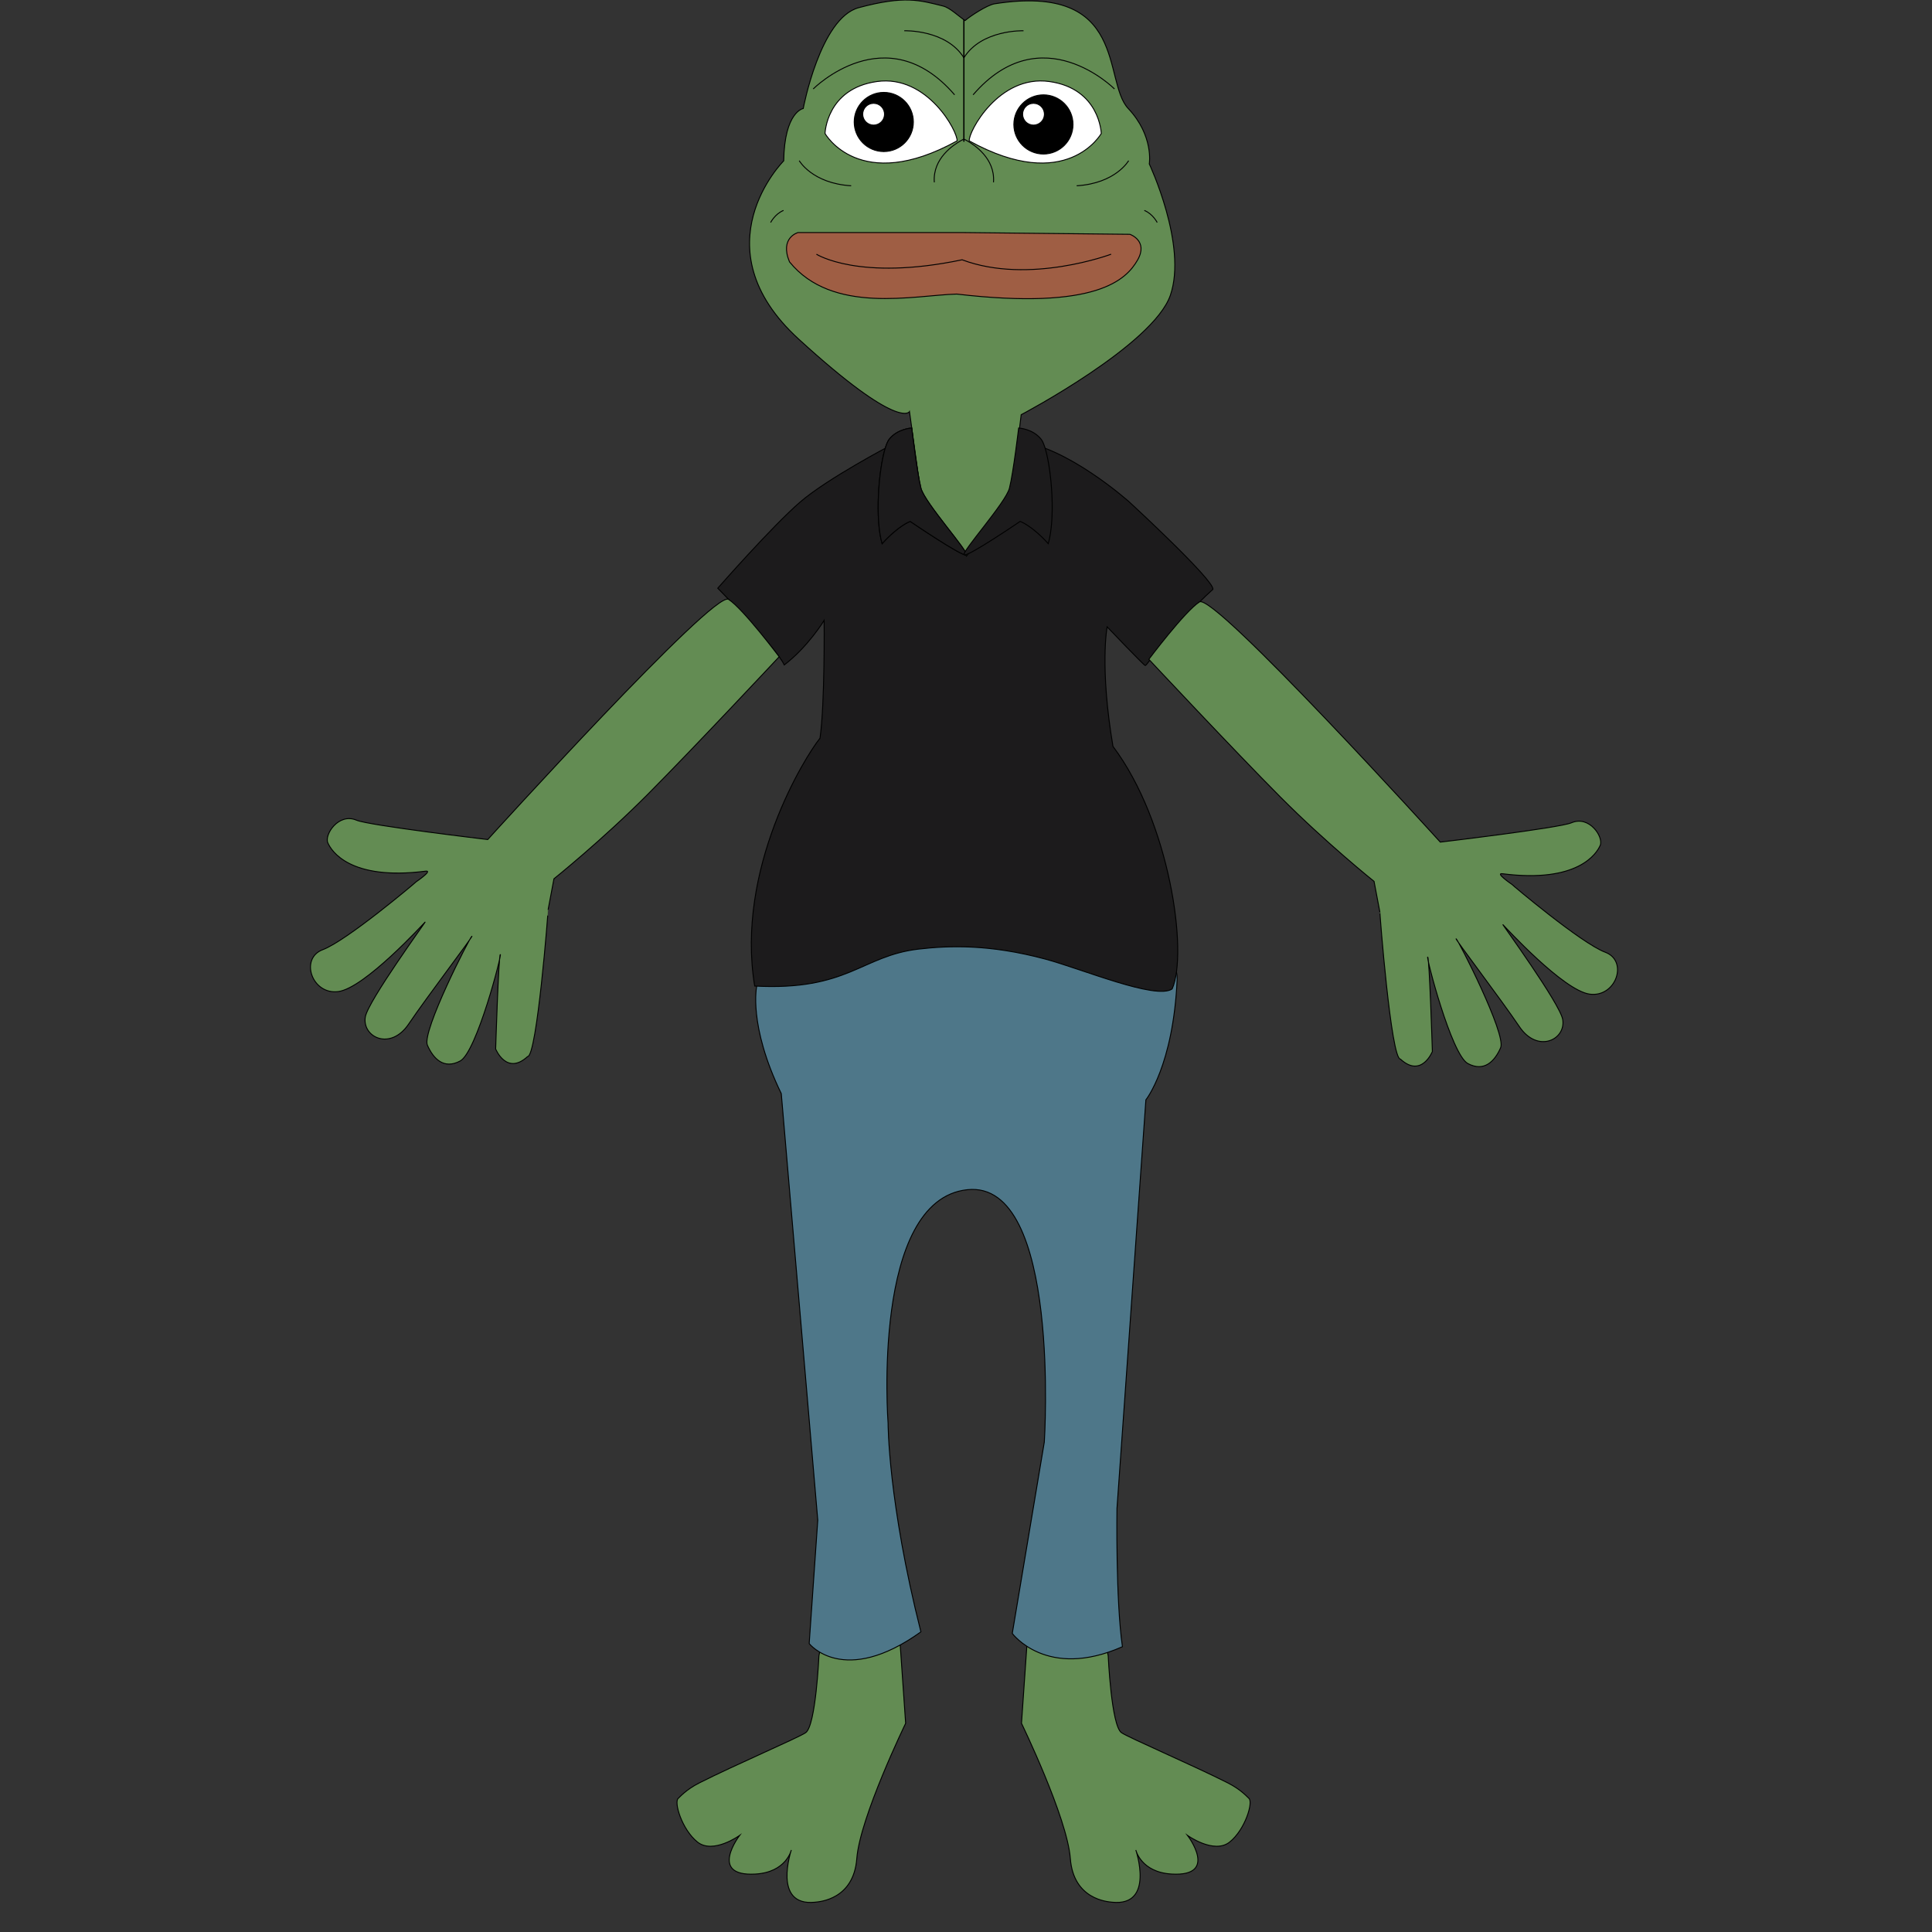 <svg width="300" height="300" viewBox="0 0 300 300" fill="none" xmlns="http://www.w3.org/2000/svg">
<rect x="0" y="0" width="300" height="300" fill="#333333" stroke="none"/>
<g clip-path="url(#clip0_1306_3797)">
<path d="M140.628 267.596C140.628 267.596 133.533 282.213 133.045 288.581C132.56 294.949 127.283 295.298 126.556 295.373C119.885 296.064 122.875 287.27 122.875 287.27C122.875 287.27 122.091 290.74 117.277 291.004C109.925 291.41 114.85 285 114.85 285C114.85 285 110.727 287.972 108.301 286.029C105.874 284.087 104.602 279.783 105.329 279.238C105.532 279.084 106.48 277.916 108.603 276.843C114.038 274.092 123.969 269.834 125.102 269.05C126.681 267.959 127.165 257.102 127.165 257.102L128.074 252.551L139.477 250.973L140.628 267.596Z" fill="#638C53" stroke="black" stroke-width="0.146" stroke-miterlimit="10"/>
<path d="M158.617 267.596C158.617 267.596 165.712 282.213 166.2 288.581C166.685 294.949 171.962 295.298 172.689 295.373C179.36 296.064 176.37 287.27 176.37 287.27C176.37 287.27 177.154 290.74 181.968 291.004C189.32 291.41 184.395 285 184.395 285C184.395 285 188.518 287.972 190.944 286.029C193.371 284.087 194.643 279.783 193.916 279.238C193.713 279.084 192.765 277.916 190.642 276.843C185.207 274.092 175.276 269.834 174.143 269.05C172.564 267.959 172.08 257.102 172.08 257.102L171.171 252.551L159.768 250.973L158.617 267.596Z" fill="#638C53" stroke="black" stroke-width="0.146" stroke-miterlimit="10"/>
<path d="M121.317 169.814L126.983 236.047L125.651 255.215C125.651 255.215 130.989 262.007 142.997 253.394C137.877 233.136 137.902 221.006 137.902 221.006C137.902 221.006 135.233 186.313 150.213 184.734C164.812 183.198 162.161 223.917 162.161 223.917L157.187 253.636C157.187 253.636 162.525 260.916 174.291 255.699C173.233 248.419 173.443 234.226 173.443 234.226L177.933 170.783C177.933 170.783 182.177 165.499 182.786 152.129C183.396 138.759 125.408 143.128 125.408 143.128L117.508 153.105C117.508 153.105 116.136 159.142 121.317 169.814Z" fill="#4E7789" stroke="black" stroke-width="0.146" stroke-miterlimit="10"/>
<path d="M111.453 91.336C111.453 91.336 118.455 98.442 120.996 101.984C121.359 102.49 121.63 102.925 121.78 103.252C125.475 100.437 127.97 96.339 127.97 96.339C127.97 96.339 128.105 109.214 127.332 114.627C124.966 117.538 114.186 134.96 117.187 153.112C131.697 153.885 133.746 148.426 142.622 147.378C147.294 146.836 153.58 146.583 162.314 148.928C168.004 150.457 179.464 155.296 182.012 153.564C184.514 147.923 181.649 127.633 172.822 115.899C170.73 103.527 171.914 97.337 171.914 97.337C171.914 97.337 177.554 103.252 177.829 103.341C178.103 103.434 182.24 96.974 188.337 91.514C188.612 90.15 175.374 77.959 175.374 77.959C175.374 77.959 165.585 69.186 157.924 68.523C150.262 67.861 138.343 69.133 138.343 69.133C138.343 69.133 128.493 74.282 124.242 77.959C119.866 81.737 111.453 91.336 111.453 91.336Z" fill="#1C1B1C" stroke="black" stroke-width="0.146" stroke-miterlimit="10"/>
<path d="M86.016 136.459C86.016 136.459 93.517 130.448 100.616 123.307C107.714 116.169 120.988 101.98 120.988 101.98C120.988 101.98 115.404 94.532 113.127 93.068C110.85 91.603 75.736 130.362 75.736 130.362C75.736 130.362 57.285 128.182 55.357 127.359C52.581 126.175 50.354 129.589 50.899 130.861C51.444 132.134 54.355 136.777 66.093 135.273C67.266 135.123 64.636 136.912 64.636 136.912C64.593 136.987 53.853 146.074 50.122 147.463C46.495 148.814 48.44 154.515 52.535 153.97C56.629 153.425 65.726 143.462 66.001 143.187C66.275 142.913 57.106 155.506 56.722 157.925C56.223 161.065 60.634 163.203 63.453 159.016C66.272 154.832 73.552 145.279 73.277 145.368C73.003 145.461 65.452 160.199 66.364 162.291C67.276 164.382 68.912 166.111 71.46 164.746C74.008 163.381 77.967 148.115 77.692 148.204C77.418 148.297 76.965 162.879 76.965 162.879C76.965 162.879 78.647 167.062 81.922 164.062C83.379 164.108 85.161 141.192 85.108 141.27L86.016 136.459Z" fill="#638C53" stroke="black" stroke-width="0.146" stroke-miterlimit="10"/>
<path d="M213.362 136.858C213.362 136.858 205.861 130.846 198.763 123.705C191.664 116.564 178.391 102.378 178.391 102.378C178.391 102.378 183.974 94.931 186.252 93.466C188.525 92.002 223.646 130.761 223.646 130.761C223.646 130.761 242.097 128.58 244.025 127.757C246.801 126.574 249.028 129.988 248.483 131.26C247.938 132.532 245.026 137.175 233.289 135.671C232.116 135.522 234.746 137.31 234.746 137.31C234.789 137.385 245.529 146.472 249.26 147.862C252.887 149.212 250.942 154.914 246.847 154.369C242.753 153.823 233.656 143.86 233.381 143.586C233.107 143.311 242.275 155.904 242.66 158.324C243.159 161.463 238.748 163.601 235.929 159.414C233.11 155.231 225.83 145.677 226.105 145.766C226.379 145.859 233.93 160.597 233.018 162.689C232.109 164.781 230.47 166.509 227.922 165.144C225.374 163.779 221.415 148.514 221.69 148.603C221.964 148.692 222.417 163.277 222.417 163.277C222.417 163.277 220.735 167.46 217.46 164.46C216.002 164.506 214.221 141.59 214.274 141.669L213.362 136.858Z" fill="#638C53" stroke="black" stroke-width="0.146" stroke-miterlimit="10"/>
<path d="M124.726 16.848C124.726 16.848 121.815 17.333 121.693 24.976C121.693 24.976 108.348 38.321 123.999 52.636C139.649 66.95 141.224 63.917 141.224 63.917L141.577 66.462L143.042 77.016L150.076 86.356L156.989 77.259L158.568 64.398C158.568 64.398 179.068 53.601 181.737 45.837C184.406 38.072 178.462 25.457 178.462 25.457C178.462 25.457 179.189 21.089 175.187 16.845C171.186 12.601 175.308 -2.686 154.445 0.588C153.255 0.788 150.675 2.488 149.855 3.193C148.843 2.513 147.507 1.201 146.448 0.938C142.846 0.047 140.505 -0.734 133.335 1.194C127.356 2.808 124.726 16.848 124.726 16.848Z" fill="#638C53" stroke="black" stroke-width="0.146" stroke-miterlimit="10"/>
<path d="M138.063 68.225C137.824 68.532 137.593 69.105 137.379 69.875C136.427 73.289 135.857 80.483 136.973 84.421C139.567 81.556 141.341 80.964 141.341 80.964C141.341 80.964 149.523 86.537 150.025 86.149C150.528 85.761 143.568 78.057 143.002 75.801C142.389 73.367 141.573 66.465 141.573 66.465C141.573 66.465 139.357 66.565 138.063 68.225Z" fill="white" stroke="black" stroke-width="0.146" stroke-miterlimit="10"/>
<path d="M138.063 68.225C137.824 68.532 137.593 69.105 137.379 69.875C136.427 73.289 135.857 80.483 136.973 84.421C139.567 81.556 141.341 80.964 141.341 80.964C141.341 80.964 149.523 86.537 150.025 86.149C150.528 85.761 143.568 78.057 143.002 75.801C142.389 73.367 141.573 66.465 141.573 66.465C141.573 66.465 139.357 66.565 138.063 68.225Z" fill="#1C1B1C" stroke="black" stroke-width="0.146" stroke-miterlimit="10"/>
<path d="M161.684 68.225C161.922 68.532 162.154 69.105 162.368 69.875C163.319 73.289 163.889 80.483 162.774 84.421C160.18 81.556 158.405 80.964 158.405 80.964C158.405 80.964 150.224 86.537 149.721 86.149C149.219 85.761 156.178 78.057 156.745 75.801C157.358 73.367 158.174 66.465 158.174 66.465C158.174 66.465 160.39 66.565 161.684 68.225Z" fill="#1C1B1C" stroke="black" stroke-width="0.146" stroke-miterlimit="10"/>
<path d="M128.109 20.726C128.109 20.726 133.447 30.248 148.61 21.877C148.763 20.513 144.031 11.565 136.177 12.659C128.323 13.753 128.109 20.726 128.109 20.726Z" fill="white" stroke="black" stroke-width="0.146" stroke-miterlimit="10"/>
<path d="M171.004 20.726C171.004 20.726 165.666 30.248 150.504 21.877C150.35 20.513 155.083 11.565 162.936 12.659C170.794 13.753 171.004 20.726 171.004 20.726Z" fill="white" stroke="black" stroke-width="0.146" stroke-miterlimit="10"/>
<path d="M162.023 23.917C164.56 23.917 166.616 21.86 166.616 19.324C166.616 16.787 164.56 14.73 162.023 14.73C159.486 14.73 157.43 16.787 157.43 19.324C157.43 21.86 159.486 23.917 162.023 23.917Z" fill="black" stroke="black" stroke-width="0.146" stroke-miterlimit="10"/>
<path d="M137.234 23.534C139.771 23.534 141.827 21.478 141.827 18.941C141.827 16.404 139.771 14.348 137.234 14.348C134.697 14.348 132.641 16.404 132.641 18.941C132.641 21.478 134.697 23.534 137.234 23.534Z" fill="black" stroke="black" stroke-width="0.146" stroke-miterlimit="10"/>
<path d="M160.484 19.28C161.338 19.28 162.031 18.588 162.031 17.734C162.031 16.88 161.338 16.188 160.484 16.188C159.63 16.188 158.938 16.88 158.938 17.734C158.938 18.588 159.63 19.28 160.484 19.28Z" fill="white" stroke="white" stroke-width="0.146" stroke-miterlimit="10"/>
<path d="M135.656 19.28C136.51 19.28 137.202 18.588 137.202 17.734C137.202 16.88 136.51 16.188 135.656 16.188C134.802 16.188 134.109 16.88 134.109 17.734C134.109 18.588 134.802 19.28 135.656 19.28Z" fill="white" stroke="white" stroke-width="0.146" stroke-miterlimit="10"/>
<path d="M123.929 36.109H149.25L175.452 36.384C175.452 36.384 178.363 37.385 176.635 40.386C174.907 43.389 170.328 48.211 148.552 45.663C141.942 45.845 129.263 48.877 122.592 40.66C121.017 36.868 123.929 36.109 123.929 36.109Z" fill="#9F5E44" stroke="black" stroke-width="0.146" stroke-miterlimit="10"/>
<path d="M149.656 21.582C150.415 21.963 153.658 23.692 154.207 26.92C154.274 27.326 154.31 27.793 154.267 28.313" stroke="black" stroke-width="0.146" stroke-miterlimit="10"/>
<path d="M175.255 24.945C175.255 24.945 173.252 28.48 167.188 28.847" stroke="black" stroke-width="0.146" stroke-miterlimit="10"/>
<path d="M179.69 34.553C179.69 34.553 179.024 33.221 177.688 32.672" stroke="black" stroke-width="0.146" stroke-miterlimit="10"/>
<path d="M173.059 13.813C173.059 13.813 161.717 2.41 151.102 14.722" stroke="black" stroke-width="0.146" stroke-miterlimit="10"/>
<path d="M158.932 4.775C158.932 4.775 152.386 4.558 149.656 9.005" stroke="black" stroke-width="0.146" stroke-miterlimit="10"/>
<path d="M149.656 3.012V21.998" stroke="black" stroke-width="0.146" stroke-miterlimit="10"/>
<path d="M149.692 21.582C148.933 21.963 145.69 23.692 145.142 26.92C145.074 27.326 145.038 27.793 145.081 28.313" stroke="black" stroke-width="0.146" stroke-miterlimit="10"/>
<path d="M124.102 24.945C124.102 24.945 126.104 28.48 132.169 28.847" stroke="black" stroke-width="0.146" stroke-miterlimit="10"/>
<path d="M119.664 34.553C119.664 34.553 120.33 33.221 121.667 32.672" stroke="black" stroke-width="0.146" stroke-miterlimit="10"/>
<path d="M126.273 13.813C126.273 13.813 137.616 2.41 148.231 14.722" stroke="black" stroke-width="0.146" stroke-miterlimit="10"/>
<path d="M140.414 4.775C140.414 4.775 146.96 4.558 149.69 9.005" stroke="black" stroke-width="0.146" stroke-miterlimit="10"/>
<path d="M149.695 3.012V21.998" stroke="black" stroke-width="0.146" stroke-miterlimit="10"/>
<path d="M126.773 39.473C126.773 39.473 133.384 43.702 149.394 40.339C159.81 44.251 172.535 39.473 172.535 39.473" stroke="black" stroke-width="0.146" stroke-miterlimit="10"/>
</g>
<defs>
<clipPath id="clip0_1306_3797">
<rect width="300" height="300" fill="white"/>
</clipPath>
</defs>
</svg>
